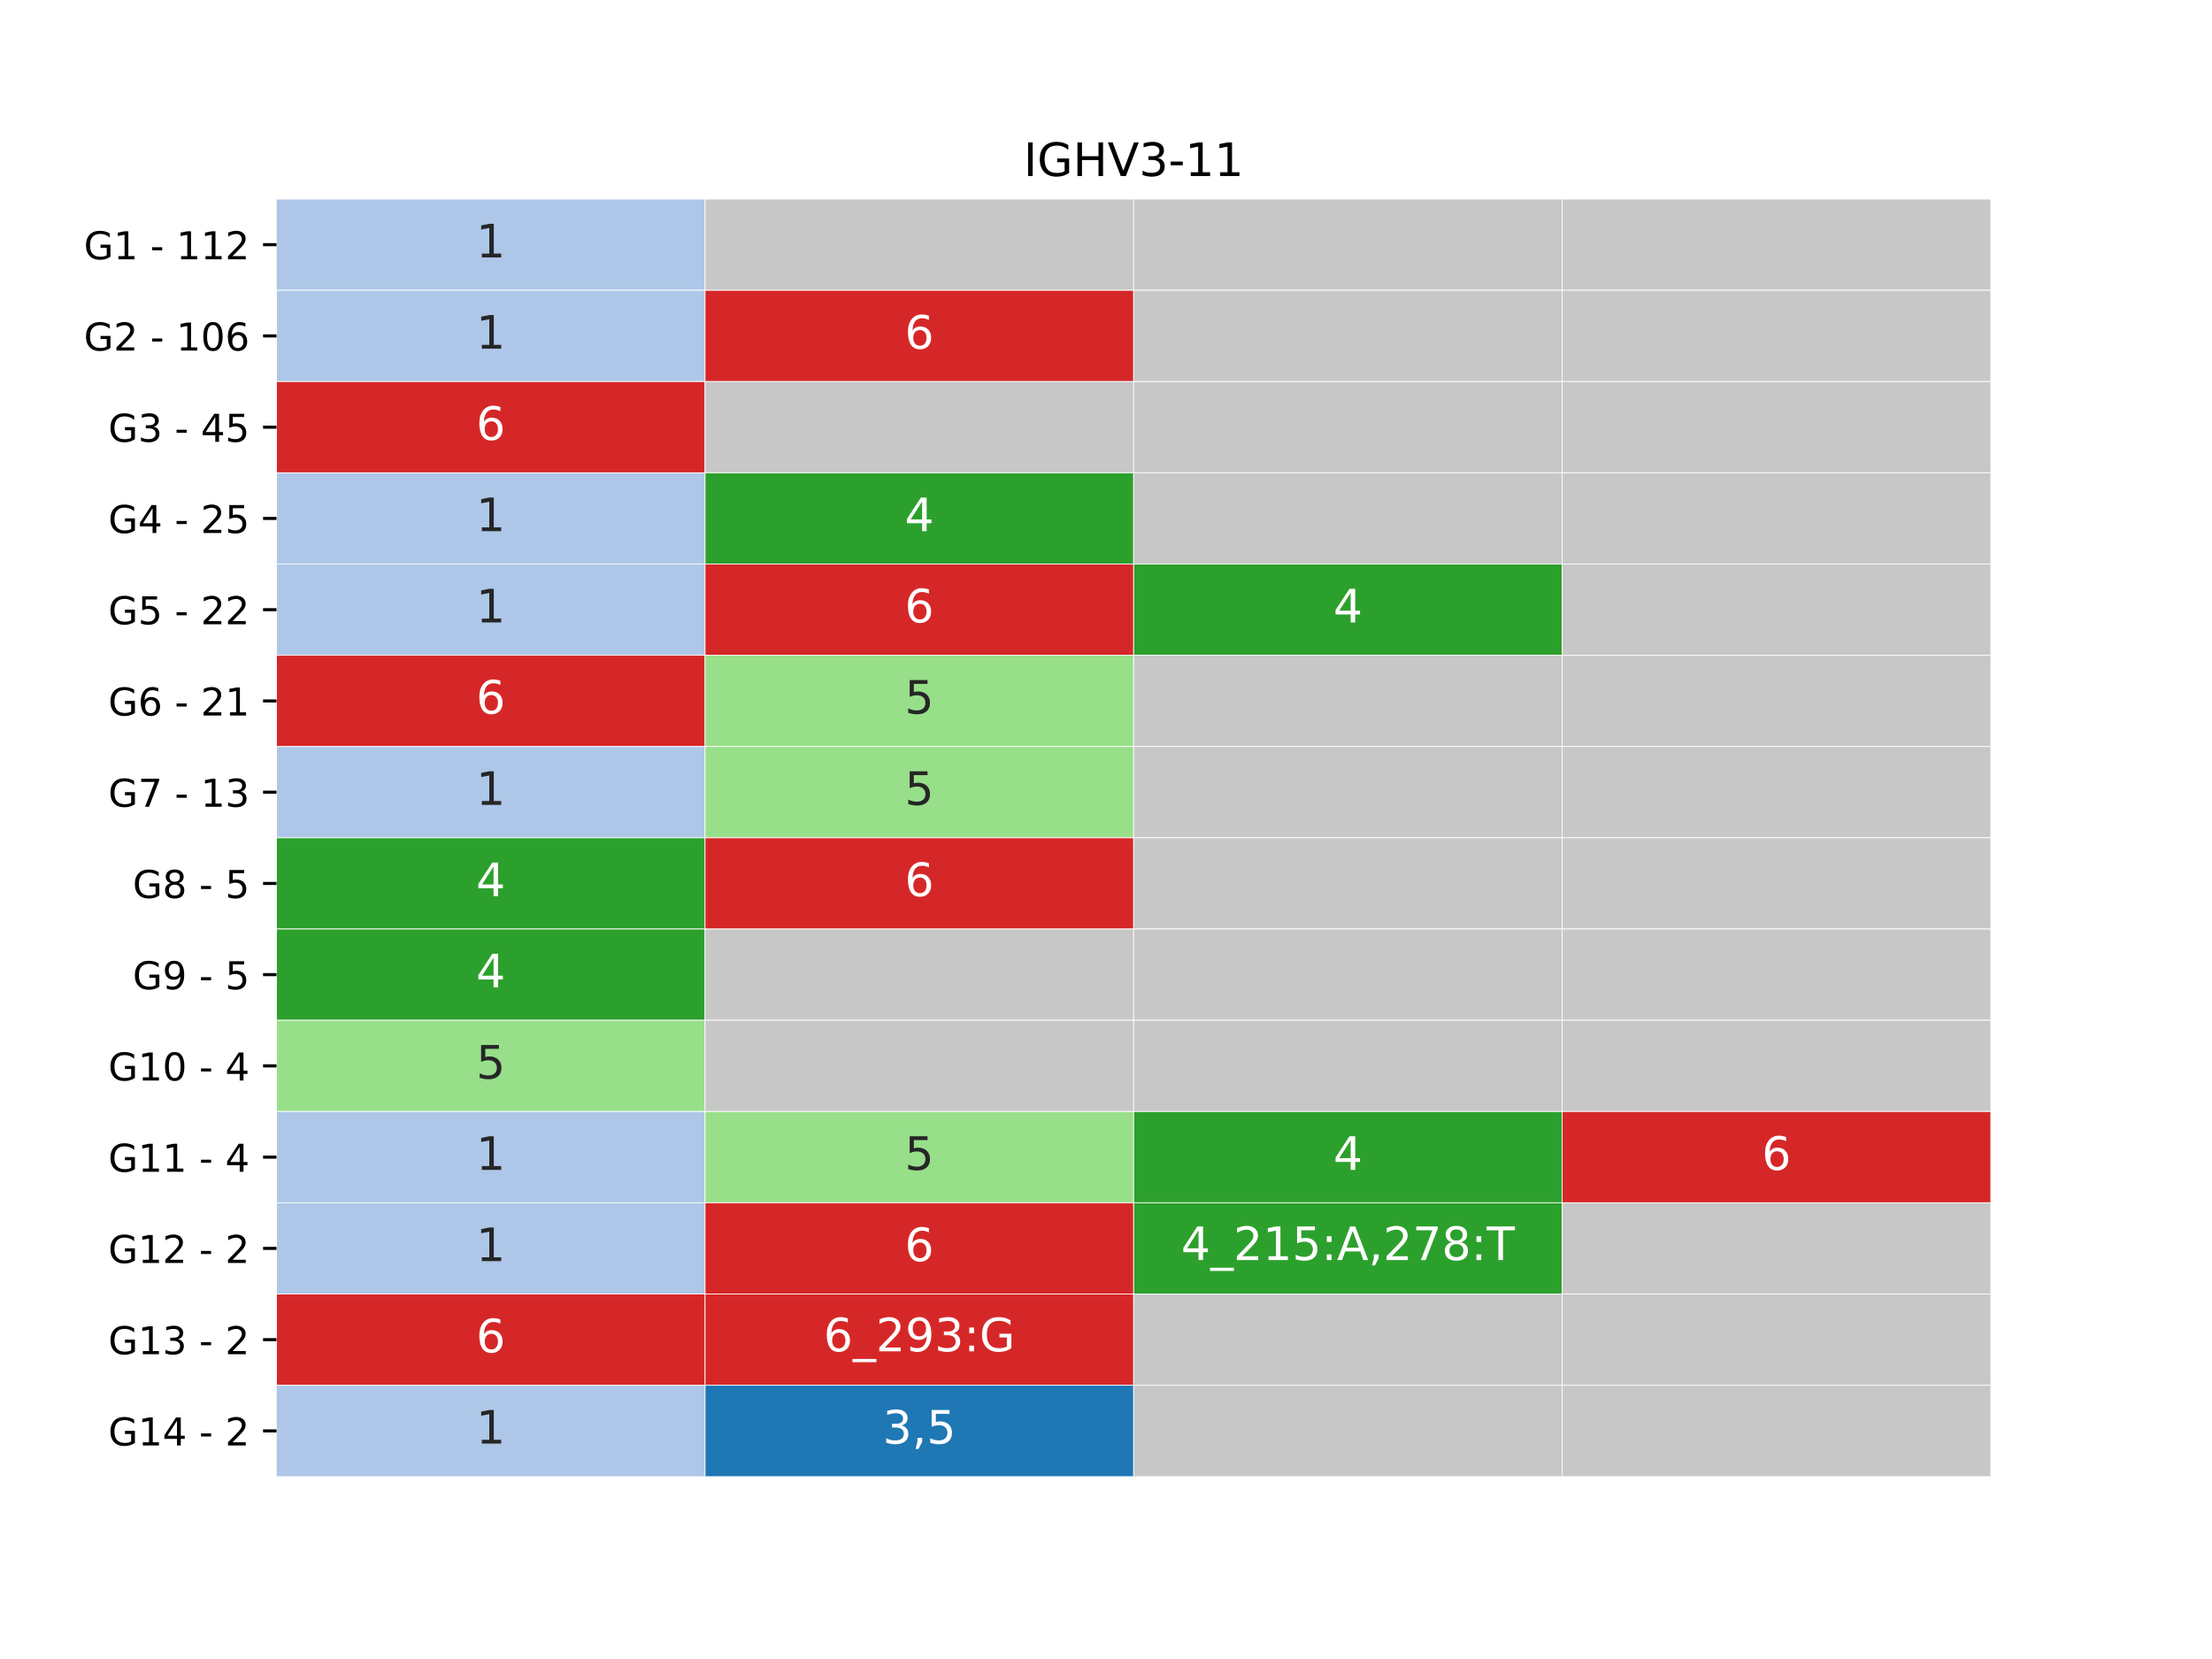 <?xml version="1.0" encoding="utf-8" standalone="no"?>
<!DOCTYPE svg PUBLIC "-//W3C//DTD SVG 1.1//EN"
  "http://www.w3.org/Graphics/SVG/1.1/DTD/svg11.dtd">
<!-- Created with matplotlib (https://matplotlib.org/) -->
<svg height="432pt" version="1.1" viewBox="0 0 576 432" width="576pt" xmlns="http://www.w3.org/2000/svg" xmlns:xlink="http://www.w3.org/1999/xlink">
 <defs>
  <style type="text/css">*{stroke-linecap:butt;stroke-linejoin:round;}</style>
 </defs>
 <g id="figure_1">
  <g id="patch_1">
   <path d="M 0 432 
L 576 432 
L 576 0 
L 0 0 
z
" style="fill:#ffffff;"/>
  </g>
  <g id="axes_1">
   <g id="patch_2">
    <path d="M 72 384.48 
L 518.4 384.48 
L 518.4 51.84 
L 72 51.84 
z
" style="fill:#ffffff;"/>
   </g>
   <g id="QuadMesh_1">
    <path clip-path="url(#p401853ed03)" d="M 72 51.84 
L 183.6 51.84 
L 183.6 75.6 
L 72 75.6 
L 72 51.84 
" style="fill:#aec7e8;stroke:#ffffff;stroke-width:0.2;"/>
    <path clip-path="url(#p401853ed03)" d="M 183.6 51.84 
L 295.2 51.84 
L 295.2 75.6 
L 183.6 75.6 
L 183.6 51.84 
" style="fill:#c7c7c7;stroke:#ffffff;stroke-width:0.2;"/>
    <path clip-path="url(#p401853ed03)" d="M 295.2 51.84 
L 406.8 51.84 
L 406.8 75.6 
L 295.2 75.6 
L 295.2 51.84 
" style="fill:#c7c7c7;stroke:#ffffff;stroke-width:0.2;"/>
    <path clip-path="url(#p401853ed03)" d="M 406.8 51.84 
L 518.4 51.84 
L 518.4 75.6 
L 406.8 75.6 
L 406.8 51.84 
" style="fill:#c7c7c7;stroke:#ffffff;stroke-width:0.2;"/>
    <path clip-path="url(#p401853ed03)" d="M 72 75.6 
L 183.6 75.6 
L 183.6 99.36 
L 72 99.36 
L 72 75.6 
" style="fill:#aec7e8;stroke:#ffffff;stroke-width:0.2;"/>
    <path clip-path="url(#p401853ed03)" d="M 183.6 75.6 
L 295.2 75.6 
L 295.2 99.36 
L 183.6 99.36 
L 183.6 75.6 
" style="fill:#d62728;stroke:#ffffff;stroke-width:0.2;"/>
    <path clip-path="url(#p401853ed03)" d="M 295.2 75.6 
L 406.8 75.6 
L 406.8 99.36 
L 295.2 99.36 
L 295.2 75.6 
" style="fill:#c7c7c7;stroke:#ffffff;stroke-width:0.2;"/>
    <path clip-path="url(#p401853ed03)" d="M 406.8 75.6 
L 518.4 75.6 
L 518.4 99.36 
L 406.8 99.36 
L 406.8 75.6 
" style="fill:#c7c7c7;stroke:#ffffff;stroke-width:0.2;"/>
    <path clip-path="url(#p401853ed03)" d="M 72 99.36 
L 183.6 99.36 
L 183.6 123.12 
L 72 123.12 
L 72 99.36 
" style="fill:#d62728;stroke:#ffffff;stroke-width:0.2;"/>
    <path clip-path="url(#p401853ed03)" d="M 183.6 99.36 
L 295.2 99.36 
L 295.2 123.12 
L 183.6 123.12 
L 183.6 99.36 
" style="fill:#c7c7c7;stroke:#ffffff;stroke-width:0.2;"/>
    <path clip-path="url(#p401853ed03)" d="M 295.2 99.36 
L 406.8 99.36 
L 406.8 123.12 
L 295.2 123.12 
L 295.2 99.36 
" style="fill:#c7c7c7;stroke:#ffffff;stroke-width:0.2;"/>
    <path clip-path="url(#p401853ed03)" d="M 406.8 99.36 
L 518.4 99.36 
L 518.4 123.12 
L 406.8 123.12 
L 406.8 99.36 
" style="fill:#c7c7c7;stroke:#ffffff;stroke-width:0.2;"/>
    <path clip-path="url(#p401853ed03)" d="M 72 123.12 
L 183.6 123.12 
L 183.6 146.88 
L 72 146.88 
L 72 123.12 
" style="fill:#aec7e8;stroke:#ffffff;stroke-width:0.2;"/>
    <path clip-path="url(#p401853ed03)" d="M 183.6 123.12 
L 295.2 123.12 
L 295.2 146.88 
L 183.6 146.88 
L 183.6 123.12 
" style="fill:#2ca02c;stroke:#ffffff;stroke-width:0.2;"/>
    <path clip-path="url(#p401853ed03)" d="M 295.2 123.12 
L 406.8 123.12 
L 406.8 146.88 
L 295.2 146.88 
L 295.2 123.12 
" style="fill:#c7c7c7;stroke:#ffffff;stroke-width:0.2;"/>
    <path clip-path="url(#p401853ed03)" d="M 406.8 123.12 
L 518.4 123.12 
L 518.4 146.88 
L 406.8 146.88 
L 406.8 123.12 
" style="fill:#c7c7c7;stroke:#ffffff;stroke-width:0.2;"/>
    <path clip-path="url(#p401853ed03)" d="M 72 146.88 
L 183.6 146.88 
L 183.6 170.64 
L 72 170.64 
L 72 146.88 
" style="fill:#aec7e8;stroke:#ffffff;stroke-width:0.2;"/>
    <path clip-path="url(#p401853ed03)" d="M 183.6 146.88 
L 295.2 146.88 
L 295.2 170.64 
L 183.6 170.64 
L 183.6 146.88 
" style="fill:#d62728;stroke:#ffffff;stroke-width:0.2;"/>
    <path clip-path="url(#p401853ed03)" d="M 295.2 146.88 
L 406.8 146.88 
L 406.8 170.64 
L 295.2 170.64 
L 295.2 146.88 
" style="fill:#2ca02c;stroke:#ffffff;stroke-width:0.2;"/>
    <path clip-path="url(#p401853ed03)" d="M 406.8 146.88 
L 518.4 146.88 
L 518.4 170.64 
L 406.8 170.64 
L 406.8 146.88 
" style="fill:#c7c7c7;stroke:#ffffff;stroke-width:0.2;"/>
    <path clip-path="url(#p401853ed03)" d="M 72 170.64 
L 183.6 170.64 
L 183.6 194.4 
L 72 194.4 
L 72 170.64 
" style="fill:#d62728;stroke:#ffffff;stroke-width:0.2;"/>
    <path clip-path="url(#p401853ed03)" d="M 183.6 170.64 
L 295.2 170.64 
L 295.2 194.4 
L 183.6 194.4 
L 183.6 170.64 
" style="fill:#98df8a;stroke:#ffffff;stroke-width:0.2;"/>
    <path clip-path="url(#p401853ed03)" d="M 295.2 170.64 
L 406.8 170.64 
L 406.8 194.4 
L 295.2 194.4 
L 295.2 170.64 
" style="fill:#c7c7c7;stroke:#ffffff;stroke-width:0.2;"/>
    <path clip-path="url(#p401853ed03)" d="M 406.8 170.64 
L 518.4 170.64 
L 518.4 194.4 
L 406.8 194.4 
L 406.8 170.64 
" style="fill:#c7c7c7;stroke:#ffffff;stroke-width:0.2;"/>
    <path clip-path="url(#p401853ed03)" d="M 72 194.4 
L 183.6 194.4 
L 183.6 218.16 
L 72 218.16 
L 72 194.4 
" style="fill:#aec7e8;stroke:#ffffff;stroke-width:0.2;"/>
    <path clip-path="url(#p401853ed03)" d="M 183.6 194.4 
L 295.2 194.4 
L 295.2 218.16 
L 183.6 218.16 
L 183.6 194.4 
" style="fill:#98df8a;stroke:#ffffff;stroke-width:0.2;"/>
    <path clip-path="url(#p401853ed03)" d="M 295.2 194.4 
L 406.8 194.4 
L 406.8 218.16 
L 295.2 218.16 
L 295.2 194.4 
" style="fill:#c7c7c7;stroke:#ffffff;stroke-width:0.2;"/>
    <path clip-path="url(#p401853ed03)" d="M 406.8 194.4 
L 518.4 194.4 
L 518.4 218.16 
L 406.8 218.16 
L 406.8 194.4 
" style="fill:#c7c7c7;stroke:#ffffff;stroke-width:0.2;"/>
    <path clip-path="url(#p401853ed03)" d="M 72 218.16 
L 183.6 218.16 
L 183.6 241.92 
L 72 241.92 
L 72 218.16 
" style="fill:#2ca02c;stroke:#ffffff;stroke-width:0.2;"/>
    <path clip-path="url(#p401853ed03)" d="M 183.6 218.16 
L 295.2 218.16 
L 295.2 241.92 
L 183.6 241.92 
L 183.6 218.16 
" style="fill:#d62728;stroke:#ffffff;stroke-width:0.2;"/>
    <path clip-path="url(#p401853ed03)" d="M 295.2 218.16 
L 406.8 218.16 
L 406.8 241.92 
L 295.2 241.92 
L 295.2 218.16 
" style="fill:#c7c7c7;stroke:#ffffff;stroke-width:0.2;"/>
    <path clip-path="url(#p401853ed03)" d="M 406.8 218.16 
L 518.4 218.16 
L 518.4 241.92 
L 406.8 241.92 
L 406.8 218.16 
" style="fill:#c7c7c7;stroke:#ffffff;stroke-width:0.2;"/>
    <path clip-path="url(#p401853ed03)" d="M 72 241.92 
L 183.6 241.92 
L 183.6 265.68 
L 72 265.68 
L 72 241.92 
" style="fill:#2ca02c;stroke:#ffffff;stroke-width:0.2;"/>
    <path clip-path="url(#p401853ed03)" d="M 183.6 241.92 
L 295.2 241.92 
L 295.2 265.68 
L 183.6 265.68 
L 183.6 241.92 
" style="fill:#c7c7c7;stroke:#ffffff;stroke-width:0.2;"/>
    <path clip-path="url(#p401853ed03)" d="M 295.2 241.92 
L 406.8 241.92 
L 406.8 265.68 
L 295.2 265.68 
L 295.2 241.92 
" style="fill:#c7c7c7;stroke:#ffffff;stroke-width:0.2;"/>
    <path clip-path="url(#p401853ed03)" d="M 406.8 241.92 
L 518.4 241.92 
L 518.4 265.68 
L 406.8 265.68 
L 406.8 241.92 
" style="fill:#c7c7c7;stroke:#ffffff;stroke-width:0.2;"/>
    <path clip-path="url(#p401853ed03)" d="M 72 265.68 
L 183.6 265.68 
L 183.6 289.44 
L 72 289.44 
L 72 265.68 
" style="fill:#98df8a;stroke:#ffffff;stroke-width:0.2;"/>
    <path clip-path="url(#p401853ed03)" d="M 183.6 265.68 
L 295.2 265.68 
L 295.2 289.44 
L 183.6 289.44 
L 183.6 265.68 
" style="fill:#c7c7c7;stroke:#ffffff;stroke-width:0.2;"/>
    <path clip-path="url(#p401853ed03)" d="M 295.2 265.68 
L 406.8 265.68 
L 406.8 289.44 
L 295.2 289.44 
L 295.2 265.68 
" style="fill:#c7c7c7;stroke:#ffffff;stroke-width:0.2;"/>
    <path clip-path="url(#p401853ed03)" d="M 406.8 265.68 
L 518.4 265.68 
L 518.4 289.44 
L 406.8 289.44 
L 406.8 265.68 
" style="fill:#c7c7c7;stroke:#ffffff;stroke-width:0.2;"/>
    <path clip-path="url(#p401853ed03)" d="M 72 289.44 
L 183.6 289.44 
L 183.6 313.2 
L 72 313.2 
L 72 289.44 
" style="fill:#aec7e8;stroke:#ffffff;stroke-width:0.2;"/>
    <path clip-path="url(#p401853ed03)" d="M 183.6 289.44 
L 295.2 289.44 
L 295.2 313.2 
L 183.6 313.2 
L 183.6 289.44 
" style="fill:#98df8a;stroke:#ffffff;stroke-width:0.2;"/>
    <path clip-path="url(#p401853ed03)" d="M 295.2 289.44 
L 406.8 289.44 
L 406.8 313.2 
L 295.2 313.2 
L 295.2 289.44 
" style="fill:#2ca02c;stroke:#ffffff;stroke-width:0.2;"/>
    <path clip-path="url(#p401853ed03)" d="M 406.8 289.44 
L 518.4 289.44 
L 518.4 313.2 
L 406.8 313.2 
L 406.8 289.44 
" style="fill:#d62728;stroke:#ffffff;stroke-width:0.2;"/>
    <path clip-path="url(#p401853ed03)" d="M 72 313.2 
L 183.6 313.2 
L 183.6 336.96 
L 72 336.96 
L 72 313.2 
" style="fill:#aec7e8;stroke:#ffffff;stroke-width:0.2;"/>
    <path clip-path="url(#p401853ed03)" d="M 183.6 313.2 
L 295.2 313.2 
L 295.2 336.96 
L 183.6 336.96 
L 183.6 313.2 
" style="fill:#d62728;stroke:#ffffff;stroke-width:0.2;"/>
    <path clip-path="url(#p401853ed03)" d="M 295.2 313.2 
L 406.8 313.2 
L 406.8 336.96 
L 295.2 336.96 
L 295.2 313.2 
" style="fill:#2ca02c;stroke:#ffffff;stroke-width:0.2;"/>
    <path clip-path="url(#p401853ed03)" d="M 406.8 313.2 
L 518.4 313.2 
L 518.4 336.96 
L 406.8 336.96 
L 406.8 313.2 
" style="fill:#c7c7c7;stroke:#ffffff;stroke-width:0.2;"/>
    <path clip-path="url(#p401853ed03)" d="M 72 336.96 
L 183.6 336.96 
L 183.6 360.72 
L 72 360.72 
L 72 336.96 
" style="fill:#d62728;stroke:#ffffff;stroke-width:0.2;"/>
    <path clip-path="url(#p401853ed03)" d="M 183.6 336.96 
L 295.2 336.96 
L 295.2 360.72 
L 183.6 360.72 
L 183.6 336.96 
" style="fill:#d62728;stroke:#ffffff;stroke-width:0.2;"/>
    <path clip-path="url(#p401853ed03)" d="M 295.2 336.96 
L 406.8 336.96 
L 406.8 360.72 
L 295.2 360.72 
L 295.2 336.96 
" style="fill:#c7c7c7;stroke:#ffffff;stroke-width:0.2;"/>
    <path clip-path="url(#p401853ed03)" d="M 406.8 336.96 
L 518.4 336.96 
L 518.4 360.72 
L 406.8 360.72 
L 406.8 336.96 
" style="fill:#c7c7c7;stroke:#ffffff;stroke-width:0.2;"/>
    <path clip-path="url(#p401853ed03)" d="M 72 360.72 
L 183.6 360.72 
L 183.6 384.48 
L 72 384.48 
L 72 360.72 
" style="fill:#aec7e8;stroke:#ffffff;stroke-width:0.2;"/>
    <path clip-path="url(#p401853ed03)" d="M 183.6 360.72 
L 295.2 360.72 
L 295.2 384.48 
L 183.6 384.48 
L 183.6 360.72 
" style="fill:#1f77b4;stroke:#ffffff;stroke-width:0.2;"/>
    <path clip-path="url(#p401853ed03)" d="M 295.2 360.72 
L 406.8 360.72 
L 406.8 384.48 
L 295.2 384.48 
L 295.2 360.72 
" style="fill:#c7c7c7;stroke:#ffffff;stroke-width:0.2;"/>
    <path clip-path="url(#p401853ed03)" d="M 406.8 360.72 
L 518.4 360.72 
L 518.4 384.48 
L 406.8 384.48 
L 406.8 360.72 
" style="fill:#c7c7c7;stroke:#ffffff;stroke-width:0.2;"/>
   </g>
   <g id="matplotlib.axis_1"/>
   <g id="matplotlib.axis_2">
    <g id="ytick_1">
     <g id="line2d_1">
      <defs>
       <path d="M 0 0 
L -3.5 0 
" id="mc65fcff9d4" style="stroke:#000000;stroke-width:0.8;"/>
      </defs>
      <g>
       <use style="stroke:#000000;stroke-width:0.8;" x="72" xlink:href="#mc65fcff9d4" y="63.72"/>
      </g>
     </g>
     <g id="text_1">
      <!-- G1 - 112 -->
      <g transform="translate(21.837 67.519)scale(0.1 -0.1)">
       <defs>
        <path d="M 59.516 10.406 
L 59.516 29.984 
L 43.406 29.984 
L 43.406 38.094 
L 69.281 38.094 
L 69.281 6.781 
Q 63.578 2.734 56.688 0.656 
Q 49.812 -1.422 42 -1.422 
Q 24.906 -1.422 15.25 8.562 
Q 5.609 18.562 5.609 36.375 
Q 5.609 54.25 15.25 64.234 
Q 24.906 74.219 42 74.219 
Q 49.125 74.219 55.547 72.453 
Q 61.969 70.703 67.391 67.281 
L 67.391 56.781 
Q 61.922 61.422 55.766 63.766 
Q 49.609 66.109 42.828 66.109 
Q 29.438 66.109 22.719 58.641 
Q 16.016 51.172 16.016 36.375 
Q 16.016 21.625 22.719 14.156 
Q 29.438 6.688 42.828 6.688 
Q 48.047 6.688 52.141 7.594 
Q 56.25 8.5 59.516 10.406 
z
" id="DejaVuSans-71"/>
        <path d="M 12.406 8.297 
L 28.516 8.297 
L 28.516 63.922 
L 10.984 60.406 
L 10.984 69.391 
L 28.422 72.906 
L 38.281 72.906 
L 38.281 8.297 
L 54.391 8.297 
L 54.391 0 
L 12.406 0 
z
" id="DejaVuSans-49"/>
        <path id="DejaVuSans-32"/>
        <path d="M 4.891 31.391 
L 31.203 31.391 
L 31.203 23.391 
L 4.891 23.391 
z
" id="DejaVuSans-45"/>
        <path d="M 19.188 8.297 
L 53.609 8.297 
L 53.609 0 
L 7.328 0 
L 7.328 8.297 
Q 12.938 14.109 22.625 23.891 
Q 32.328 33.688 34.812 36.531 
Q 39.547 41.844 41.422 45.531 
Q 43.312 49.219 43.312 52.781 
Q 43.312 58.594 39.234 62.25 
Q 35.156 65.922 28.609 65.922 
Q 23.969 65.922 18.812 64.312 
Q 13.672 62.703 7.812 59.422 
L 7.812 69.391 
Q 13.766 71.781 18.938 73 
Q 24.125 74.219 28.422 74.219 
Q 39.75 74.219 46.484 68.547 
Q 53.219 62.891 53.219 53.422 
Q 53.219 48.922 51.531 44.891 
Q 49.859 40.875 45.406 35.406 
Q 44.188 33.984 37.641 27.219 
Q 31.109 20.453 19.188 8.297 
z
" id="DejaVuSans-50"/>
       </defs>
       <use xlink:href="#DejaVuSans-71"/>
       <use x="77.49" xlink:href="#DejaVuSans-49"/>
       <use x="141.113" xlink:href="#DejaVuSans-32"/>
       <use x="172.9" xlink:href="#DejaVuSans-45"/>
       <use x="208.984" xlink:href="#DejaVuSans-32"/>
       <use x="240.771" xlink:href="#DejaVuSans-49"/>
       <use x="304.395" xlink:href="#DejaVuSans-49"/>
       <use x="368.018" xlink:href="#DejaVuSans-50"/>
      </g>
     </g>
    </g>
    <g id="ytick_2">
     <g id="line2d_2">
      <g>
       <use style="stroke:#000000;stroke-width:0.8;" x="72" xlink:href="#mc65fcff9d4" y="87.48"/>
      </g>
     </g>
     <g id="text_2">
      <!-- G2 - 106 -->
      <g transform="translate(21.837 91.279)scale(0.1 -0.1)">
       <defs>
        <path d="M 31.781 66.406 
Q 24.172 66.406 20.328 58.906 
Q 16.5 51.422 16.5 36.375 
Q 16.5 21.391 20.328 13.891 
Q 24.172 6.391 31.781 6.391 
Q 39.453 6.391 43.281 13.891 
Q 47.125 21.391 47.125 36.375 
Q 47.125 51.422 43.281 58.906 
Q 39.453 66.406 31.781 66.406 
z
M 31.781 74.219 
Q 44.047 74.219 50.516 64.516 
Q 56.984 54.828 56.984 36.375 
Q 56.984 17.969 50.516 8.266 
Q 44.047 -1.422 31.781 -1.422 
Q 19.531 -1.422 13.062 8.266 
Q 6.594 17.969 6.594 36.375 
Q 6.594 54.828 13.062 64.516 
Q 19.531 74.219 31.781 74.219 
z
" id="DejaVuSans-48"/>
        <path d="M 33.016 40.375 
Q 26.375 40.375 22.484 35.828 
Q 18.609 31.297 18.609 23.391 
Q 18.609 15.531 22.484 10.953 
Q 26.375 6.391 33.016 6.391 
Q 39.656 6.391 43.531 10.953 
Q 47.406 15.531 47.406 23.391 
Q 47.406 31.297 43.531 35.828 
Q 39.656 40.375 33.016 40.375 
z
M 52.594 71.297 
L 52.594 62.312 
Q 48.875 64.062 45.094 64.984 
Q 41.312 65.922 37.594 65.922 
Q 27.828 65.922 22.672 59.328 
Q 17.531 52.734 16.797 39.406 
Q 19.672 43.656 24.016 45.922 
Q 28.375 48.188 33.594 48.188 
Q 44.578 48.188 50.953 41.516 
Q 57.328 34.859 57.328 23.391 
Q 57.328 12.156 50.688 5.359 
Q 44.047 -1.422 33.016 -1.422 
Q 20.359 -1.422 13.672 8.266 
Q 6.984 17.969 6.984 36.375 
Q 6.984 53.656 15.188 63.938 
Q 23.391 74.219 37.203 74.219 
Q 40.922 74.219 44.703 73.484 
Q 48.484 72.75 52.594 71.297 
z
" id="DejaVuSans-54"/>
       </defs>
       <use xlink:href="#DejaVuSans-71"/>
       <use x="77.49" xlink:href="#DejaVuSans-50"/>
       <use x="141.113" xlink:href="#DejaVuSans-32"/>
       <use x="172.9" xlink:href="#DejaVuSans-45"/>
       <use x="208.984" xlink:href="#DejaVuSans-32"/>
       <use x="240.771" xlink:href="#DejaVuSans-49"/>
       <use x="304.395" xlink:href="#DejaVuSans-48"/>
       <use x="368.018" xlink:href="#DejaVuSans-54"/>
      </g>
     </g>
    </g>
    <g id="ytick_3">
     <g id="line2d_3">
      <g>
       <use style="stroke:#000000;stroke-width:0.8;" x="72" xlink:href="#mc65fcff9d4" y="111.24"/>
      </g>
     </g>
     <g id="text_3">
      <!-- G3 - 45 -->
      <g transform="translate(28.2 115.039)scale(0.1 -0.1)">
       <defs>
        <path d="M 40.578 39.312 
Q 47.656 37.797 51.625 33 
Q 55.609 28.219 55.609 21.188 
Q 55.609 10.406 48.188 4.484 
Q 40.766 -1.422 27.094 -1.422 
Q 22.516 -1.422 17.656 -0.516 
Q 12.797 0.391 7.625 2.203 
L 7.625 11.719 
Q 11.719 9.328 16.594 8.109 
Q 21.484 6.891 26.812 6.891 
Q 36.078 6.891 40.938 10.547 
Q 45.797 14.203 45.797 21.188 
Q 45.797 27.641 41.281 31.266 
Q 36.766 34.906 28.719 34.906 
L 20.219 34.906 
L 20.219 43.016 
L 29.109 43.016 
Q 36.375 43.016 40.234 45.922 
Q 44.094 48.828 44.094 54.297 
Q 44.094 59.906 40.109 62.906 
Q 36.141 65.922 28.719 65.922 
Q 24.656 65.922 20.016 65.031 
Q 15.375 64.156 9.812 62.312 
L 9.812 71.094 
Q 15.438 72.656 20.344 73.438 
Q 25.25 74.219 29.594 74.219 
Q 40.828 74.219 47.359 69.109 
Q 53.906 64.016 53.906 55.328 
Q 53.906 49.266 50.438 45.094 
Q 46.969 40.922 40.578 39.312 
z
" id="DejaVuSans-51"/>
        <path d="M 37.797 64.312 
L 12.891 25.391 
L 37.797 25.391 
z
M 35.203 72.906 
L 47.609 72.906 
L 47.609 25.391 
L 58.016 25.391 
L 58.016 17.188 
L 47.609 17.188 
L 47.609 0 
L 37.797 0 
L 37.797 17.188 
L 4.891 17.188 
L 4.891 26.703 
z
" id="DejaVuSans-52"/>
        <path d="M 10.797 72.906 
L 49.516 72.906 
L 49.516 64.594 
L 19.828 64.594 
L 19.828 46.734 
Q 21.969 47.469 24.109 47.828 
Q 26.266 48.188 28.422 48.188 
Q 40.625 48.188 47.75 41.5 
Q 54.891 34.812 54.891 23.391 
Q 54.891 11.625 47.562 5.094 
Q 40.234 -1.422 26.906 -1.422 
Q 22.312 -1.422 17.547 -0.641 
Q 12.797 0.141 7.719 1.703 
L 7.719 11.625 
Q 12.109 9.234 16.797 8.062 
Q 21.484 6.891 26.703 6.891 
Q 35.156 6.891 40.078 11.328 
Q 45.016 15.766 45.016 23.391 
Q 45.016 31 40.078 35.438 
Q 35.156 39.891 26.703 39.891 
Q 22.75 39.891 18.812 39.016 
Q 14.891 38.141 10.797 36.281 
z
" id="DejaVuSans-53"/>
       </defs>
       <use xlink:href="#DejaVuSans-71"/>
       <use x="77.49" xlink:href="#DejaVuSans-51"/>
       <use x="141.113" xlink:href="#DejaVuSans-32"/>
       <use x="172.9" xlink:href="#DejaVuSans-45"/>
       <use x="208.984" xlink:href="#DejaVuSans-32"/>
       <use x="240.771" xlink:href="#DejaVuSans-52"/>
       <use x="304.395" xlink:href="#DejaVuSans-53"/>
      </g>
     </g>
    </g>
    <g id="ytick_4">
     <g id="line2d_4">
      <g>
       <use style="stroke:#000000;stroke-width:0.8;" x="72" xlink:href="#mc65fcff9d4" y="135"/>
      </g>
     </g>
     <g id="text_4">
      <!-- G4 - 25 -->
      <g transform="translate(28.2 138.799)scale(0.1 -0.1)">
       <use xlink:href="#DejaVuSans-71"/>
       <use x="77.49" xlink:href="#DejaVuSans-52"/>
       <use x="141.113" xlink:href="#DejaVuSans-32"/>
       <use x="172.9" xlink:href="#DejaVuSans-45"/>
       <use x="208.984" xlink:href="#DejaVuSans-32"/>
       <use x="240.771" xlink:href="#DejaVuSans-50"/>
       <use x="304.395" xlink:href="#DejaVuSans-53"/>
      </g>
     </g>
    </g>
    <g id="ytick_5">
     <g id="line2d_5">
      <g>
       <use style="stroke:#000000;stroke-width:0.8;" x="72" xlink:href="#mc65fcff9d4" y="158.76"/>
      </g>
     </g>
     <g id="text_5">
      <!-- G5 - 22 -->
      <g transform="translate(28.2 162.559)scale(0.1 -0.1)">
       <use xlink:href="#DejaVuSans-71"/>
       <use x="77.49" xlink:href="#DejaVuSans-53"/>
       <use x="141.113" xlink:href="#DejaVuSans-32"/>
       <use x="172.9" xlink:href="#DejaVuSans-45"/>
       <use x="208.984" xlink:href="#DejaVuSans-32"/>
       <use x="240.771" xlink:href="#DejaVuSans-50"/>
       <use x="304.395" xlink:href="#DejaVuSans-50"/>
      </g>
     </g>
    </g>
    <g id="ytick_6">
     <g id="line2d_6">
      <g>
       <use style="stroke:#000000;stroke-width:0.8;" x="72" xlink:href="#mc65fcff9d4" y="182.52"/>
      </g>
     </g>
     <g id="text_6">
      <!-- G6 - 21 -->
      <g transform="translate(28.2 186.319)scale(0.1 -0.1)">
       <use xlink:href="#DejaVuSans-71"/>
       <use x="77.49" xlink:href="#DejaVuSans-54"/>
       <use x="141.113" xlink:href="#DejaVuSans-32"/>
       <use x="172.9" xlink:href="#DejaVuSans-45"/>
       <use x="208.984" xlink:href="#DejaVuSans-32"/>
       <use x="240.771" xlink:href="#DejaVuSans-50"/>
       <use x="304.395" xlink:href="#DejaVuSans-49"/>
      </g>
     </g>
    </g>
    <g id="ytick_7">
     <g id="line2d_7">
      <g>
       <use style="stroke:#000000;stroke-width:0.8;" x="72" xlink:href="#mc65fcff9d4" y="206.28"/>
      </g>
     </g>
     <g id="text_7">
      <!-- G7 - 13 -->
      <g transform="translate(28.2 210.079)scale(0.1 -0.1)">
       <defs>
        <path d="M 8.203 72.906 
L 55.078 72.906 
L 55.078 68.703 
L 28.609 0 
L 18.312 0 
L 43.219 64.594 
L 8.203 64.594 
z
" id="DejaVuSans-55"/>
       </defs>
       <use xlink:href="#DejaVuSans-71"/>
       <use x="77.49" xlink:href="#DejaVuSans-55"/>
       <use x="141.113" xlink:href="#DejaVuSans-32"/>
       <use x="172.9" xlink:href="#DejaVuSans-45"/>
       <use x="208.984" xlink:href="#DejaVuSans-32"/>
       <use x="240.771" xlink:href="#DejaVuSans-49"/>
       <use x="304.395" xlink:href="#DejaVuSans-51"/>
      </g>
     </g>
    </g>
    <g id="ytick_8">
     <g id="line2d_8">
      <g>
       <use style="stroke:#000000;stroke-width:0.8;" x="72" xlink:href="#mc65fcff9d4" y="230.04"/>
      </g>
     </g>
     <g id="text_8">
      <!-- G8 - 5 -->
      <g transform="translate(34.562 233.839)scale(0.1 -0.1)">
       <defs>
        <path d="M 31.781 34.625 
Q 24.75 34.625 20.719 30.859 
Q 16.703 27.094 16.703 20.516 
Q 16.703 13.922 20.719 10.156 
Q 24.75 6.391 31.781 6.391 
Q 38.812 6.391 42.859 10.172 
Q 46.922 13.969 46.922 20.516 
Q 46.922 27.094 42.891 30.859 
Q 38.875 34.625 31.781 34.625 
z
M 21.922 38.812 
Q 15.578 40.375 12.031 44.719 
Q 8.5 49.078 8.5 55.328 
Q 8.5 64.062 14.719 69.141 
Q 20.953 74.219 31.781 74.219 
Q 42.672 74.219 48.875 69.141 
Q 55.078 64.062 55.078 55.328 
Q 55.078 49.078 51.531 44.719 
Q 48 40.375 41.703 38.812 
Q 48.828 37.156 52.797 32.312 
Q 56.781 27.484 56.781 20.516 
Q 56.781 9.906 50.312 4.234 
Q 43.844 -1.422 31.781 -1.422 
Q 19.734 -1.422 13.25 4.234 
Q 6.781 9.906 6.781 20.516 
Q 6.781 27.484 10.781 32.312 
Q 14.797 37.156 21.922 38.812 
z
M 18.312 54.391 
Q 18.312 48.734 21.844 45.562 
Q 25.391 42.391 31.781 42.391 
Q 38.141 42.391 41.719 45.562 
Q 45.312 48.734 45.312 54.391 
Q 45.312 60.062 41.719 63.234 
Q 38.141 66.406 31.781 66.406 
Q 25.391 66.406 21.844 63.234 
Q 18.312 60.062 18.312 54.391 
z
" id="DejaVuSans-56"/>
       </defs>
       <use xlink:href="#DejaVuSans-71"/>
       <use x="77.49" xlink:href="#DejaVuSans-56"/>
       <use x="141.113" xlink:href="#DejaVuSans-32"/>
       <use x="172.9" xlink:href="#DejaVuSans-45"/>
       <use x="208.984" xlink:href="#DejaVuSans-32"/>
       <use x="240.771" xlink:href="#DejaVuSans-53"/>
      </g>
     </g>
    </g>
    <g id="ytick_9">
     <g id="line2d_9">
      <g>
       <use style="stroke:#000000;stroke-width:0.8;" x="72" xlink:href="#mc65fcff9d4" y="253.8"/>
      </g>
     </g>
     <g id="text_9">
      <!-- G9 - 5 -->
      <g transform="translate(34.562 257.599)scale(0.1 -0.1)">
       <defs>
        <path d="M 10.984 1.516 
L 10.984 10.5 
Q 14.703 8.734 18.5 7.812 
Q 22.312 6.891 25.984 6.891 
Q 35.75 6.891 40.891 13.453 
Q 46.047 20.016 46.781 33.406 
Q 43.953 29.203 39.594 26.953 
Q 35.25 24.703 29.984 24.703 
Q 19.047 24.703 12.672 31.312 
Q 6.297 37.938 6.297 49.422 
Q 6.297 60.641 12.938 67.422 
Q 19.578 74.219 30.609 74.219 
Q 43.266 74.219 49.922 64.516 
Q 56.594 54.828 56.594 36.375 
Q 56.594 19.141 48.406 8.859 
Q 40.234 -1.422 26.422 -1.422 
Q 22.703 -1.422 18.891 -0.688 
Q 15.094 0.047 10.984 1.516 
z
M 30.609 32.422 
Q 37.25 32.422 41.125 36.953 
Q 45.016 41.5 45.016 49.422 
Q 45.016 57.281 41.125 61.844 
Q 37.25 66.406 30.609 66.406 
Q 23.969 66.406 20.094 61.844 
Q 16.219 57.281 16.219 49.422 
Q 16.219 41.5 20.094 36.953 
Q 23.969 32.422 30.609 32.422 
z
" id="DejaVuSans-57"/>
       </defs>
       <use xlink:href="#DejaVuSans-71"/>
       <use x="77.49" xlink:href="#DejaVuSans-57"/>
       <use x="141.113" xlink:href="#DejaVuSans-32"/>
       <use x="172.9" xlink:href="#DejaVuSans-45"/>
       <use x="208.984" xlink:href="#DejaVuSans-32"/>
       <use x="240.771" xlink:href="#DejaVuSans-53"/>
      </g>
     </g>
    </g>
    <g id="ytick_10">
     <g id="line2d_10">
      <g>
       <use style="stroke:#000000;stroke-width:0.8;" x="72" xlink:href="#mc65fcff9d4" y="277.56"/>
      </g>
     </g>
     <g id="text_10">
      <!-- G10 - 4 -->
      <g transform="translate(28.2 281.359)scale(0.1 -0.1)">
       <use xlink:href="#DejaVuSans-71"/>
       <use x="77.49" xlink:href="#DejaVuSans-49"/>
       <use x="141.113" xlink:href="#DejaVuSans-48"/>
       <use x="204.736" xlink:href="#DejaVuSans-32"/>
       <use x="236.523" xlink:href="#DejaVuSans-45"/>
       <use x="272.607" xlink:href="#DejaVuSans-32"/>
       <use x="304.395" xlink:href="#DejaVuSans-52"/>
      </g>
     </g>
    </g>
    <g id="ytick_11">
     <g id="line2d_11">
      <g>
       <use style="stroke:#000000;stroke-width:0.8;" x="72" xlink:href="#mc65fcff9d4" y="301.32"/>
      </g>
     </g>
     <g id="text_11">
      <!-- G11 - 4 -->
      <g transform="translate(28.2 305.119)scale(0.1 -0.1)">
       <use xlink:href="#DejaVuSans-71"/>
       <use x="77.49" xlink:href="#DejaVuSans-49"/>
       <use x="141.113" xlink:href="#DejaVuSans-49"/>
       <use x="204.736" xlink:href="#DejaVuSans-32"/>
       <use x="236.523" xlink:href="#DejaVuSans-45"/>
       <use x="272.607" xlink:href="#DejaVuSans-32"/>
       <use x="304.395" xlink:href="#DejaVuSans-52"/>
      </g>
     </g>
    </g>
    <g id="ytick_12">
     <g id="line2d_12">
      <g>
       <use style="stroke:#000000;stroke-width:0.8;" x="72" xlink:href="#mc65fcff9d4" y="325.08"/>
      </g>
     </g>
     <g id="text_12">
      <!-- G12 - 2 -->
      <g transform="translate(28.2 328.879)scale(0.1 -0.1)">
       <use xlink:href="#DejaVuSans-71"/>
       <use x="77.49" xlink:href="#DejaVuSans-49"/>
       <use x="141.113" xlink:href="#DejaVuSans-50"/>
       <use x="204.736" xlink:href="#DejaVuSans-32"/>
       <use x="236.523" xlink:href="#DejaVuSans-45"/>
       <use x="272.607" xlink:href="#DejaVuSans-32"/>
       <use x="304.395" xlink:href="#DejaVuSans-50"/>
      </g>
     </g>
    </g>
    <g id="ytick_13">
     <g id="line2d_13">
      <g>
       <use style="stroke:#000000;stroke-width:0.8;" x="72" xlink:href="#mc65fcff9d4" y="348.84"/>
      </g>
     </g>
     <g id="text_13">
      <!-- G13 - 2 -->
      <g transform="translate(28.2 352.639)scale(0.1 -0.1)">
       <use xlink:href="#DejaVuSans-71"/>
       <use x="77.49" xlink:href="#DejaVuSans-49"/>
       <use x="141.113" xlink:href="#DejaVuSans-51"/>
       <use x="204.736" xlink:href="#DejaVuSans-32"/>
       <use x="236.523" xlink:href="#DejaVuSans-45"/>
       <use x="272.607" xlink:href="#DejaVuSans-32"/>
       <use x="304.395" xlink:href="#DejaVuSans-50"/>
      </g>
     </g>
    </g>
    <g id="ytick_14">
     <g id="line2d_14">
      <g>
       <use style="stroke:#000000;stroke-width:0.8;" x="72" xlink:href="#mc65fcff9d4" y="372.6"/>
      </g>
     </g>
     <g id="text_14">
      <!-- G14 - 2 -->
      <g transform="translate(28.2 376.399)scale(0.1 -0.1)">
       <use xlink:href="#DejaVuSans-71"/>
       <use x="77.49" xlink:href="#DejaVuSans-49"/>
       <use x="141.113" xlink:href="#DejaVuSans-52"/>
       <use x="204.736" xlink:href="#DejaVuSans-32"/>
       <use x="236.523" xlink:href="#DejaVuSans-45"/>
       <use x="272.607" xlink:href="#DejaVuSans-32"/>
       <use x="304.395" xlink:href="#DejaVuSans-50"/>
      </g>
     </g>
    </g>
   </g>
   <g id="text_15">
    <!-- 1 -->
    <g style="fill:#262626;" transform="translate(123.983 67.031)scale(0.12 -0.12)">
     <use xlink:href="#DejaVuSans-49"/>
    </g>
   </g>
   <g id="text_16">
    <!-- 1 -->
    <g style="fill:#262626;" transform="translate(123.983 90.791)scale(0.12 -0.12)">
     <use xlink:href="#DejaVuSans-49"/>
    </g>
   </g>
   <g id="text_17">
    <!-- 6 -->
    <g style="fill:#ffffff;" transform="translate(235.583 90.791)scale(0.12 -0.12)">
     <use xlink:href="#DejaVuSans-54"/>
    </g>
   </g>
   <g id="text_18">
    <!-- 6 -->
    <g style="fill:#ffffff;" transform="translate(123.983 114.551)scale(0.12 -0.12)">
     <use xlink:href="#DejaVuSans-54"/>
    </g>
   </g>
   <g id="text_19">
    <!-- 1 -->
    <g style="fill:#262626;" transform="translate(123.983 138.311)scale(0.12 -0.12)">
     <use xlink:href="#DejaVuSans-49"/>
    </g>
   </g>
   <g id="text_20">
    <!-- 4 -->
    <g style="fill:#ffffff;" transform="translate(235.583 138.311)scale(0.12 -0.12)">
     <use xlink:href="#DejaVuSans-52"/>
    </g>
   </g>
   <g id="text_21">
    <!-- 1 -->
    <g style="fill:#262626;" transform="translate(123.983 162.071)scale(0.12 -0.12)">
     <use xlink:href="#DejaVuSans-49"/>
    </g>
   </g>
   <g id="text_22">
    <!-- 6 -->
    <g style="fill:#ffffff;" transform="translate(235.583 162.071)scale(0.12 -0.12)">
     <use xlink:href="#DejaVuSans-54"/>
    </g>
   </g>
   <g id="text_23">
    <!-- 4 -->
    <g style="fill:#ffffff;" transform="translate(347.183 162.071)scale(0.12 -0.12)">
     <use xlink:href="#DejaVuSans-52"/>
    </g>
   </g>
   <g id="text_24">
    <!-- 6 -->
    <g style="fill:#ffffff;" transform="translate(123.983 185.831)scale(0.12 -0.12)">
     <use xlink:href="#DejaVuSans-54"/>
    </g>
   </g>
   <g id="text_25">
    <!-- 5 -->
    <g style="fill:#262626;" transform="translate(235.583 185.831)scale(0.12 -0.12)">
     <use xlink:href="#DejaVuSans-53"/>
    </g>
   </g>
   <g id="text_26">
    <!-- 1 -->
    <g style="fill:#262626;" transform="translate(123.983 209.591)scale(0.12 -0.12)">
     <use xlink:href="#DejaVuSans-49"/>
    </g>
   </g>
   <g id="text_27">
    <!-- 5 -->
    <g style="fill:#262626;" transform="translate(235.583 209.591)scale(0.12 -0.12)">
     <use xlink:href="#DejaVuSans-53"/>
    </g>
   </g>
   <g id="text_28">
    <!-- 4 -->
    <g style="fill:#ffffff;" transform="translate(123.983 233.351)scale(0.12 -0.12)">
     <use xlink:href="#DejaVuSans-52"/>
    </g>
   </g>
   <g id="text_29">
    <!-- 6 -->
    <g style="fill:#ffffff;" transform="translate(235.583 233.351)scale(0.12 -0.12)">
     <use xlink:href="#DejaVuSans-54"/>
    </g>
   </g>
   <g id="text_30">
    <!-- 4 -->
    <g style="fill:#ffffff;" transform="translate(123.983 257.111)scale(0.12 -0.12)">
     <use xlink:href="#DejaVuSans-52"/>
    </g>
   </g>
   <g id="text_31">
    <!-- 5 -->
    <g style="fill:#262626;" transform="translate(123.983 280.871)scale(0.12 -0.12)">
     <use xlink:href="#DejaVuSans-53"/>
    </g>
   </g>
   <g id="text_32">
    <!-- 1 -->
    <g style="fill:#262626;" transform="translate(123.983 304.631)scale(0.12 -0.12)">
     <use xlink:href="#DejaVuSans-49"/>
    </g>
   </g>
   <g id="text_33">
    <!-- 5 -->
    <g style="fill:#262626;" transform="translate(235.583 304.631)scale(0.12 -0.12)">
     <use xlink:href="#DejaVuSans-53"/>
    </g>
   </g>
   <g id="text_34">
    <!-- 4 -->
    <g style="fill:#ffffff;" transform="translate(347.183 304.631)scale(0.12 -0.12)">
     <use xlink:href="#DejaVuSans-52"/>
    </g>
   </g>
   <g id="text_35">
    <!-- 6 -->
    <g style="fill:#ffffff;" transform="translate(458.783 304.631)scale(0.12 -0.12)">
     <use xlink:href="#DejaVuSans-54"/>
    </g>
   </g>
   <g id="text_36">
    <!-- 1 -->
    <g style="fill:#262626;" transform="translate(123.983 328.391)scale(0.12 -0.12)">
     <use xlink:href="#DejaVuSans-49"/>
    </g>
   </g>
   <g id="text_37">
    <!-- 6 -->
    <g style="fill:#ffffff;" transform="translate(235.583 328.391)scale(0.12 -0.12)">
     <use xlink:href="#DejaVuSans-54"/>
    </g>
   </g>
   <g id="text_38">
    <!-- 4_215:A,278:T -->
    <g style="fill:#ffffff;" transform="translate(307.559 328.118)scale(0.12 -0.12)">
     <defs>
      <path d="M 50.984 -16.609 
L 50.984 -23.578 
L -0.984 -23.578 
L -0.984 -16.609 
z
" id="DejaVuSans-95"/>
      <path d="M 11.719 12.406 
L 22.016 12.406 
L 22.016 0 
L 11.719 0 
z
M 11.719 51.703 
L 22.016 51.703 
L 22.016 39.312 
L 11.719 39.312 
z
" id="DejaVuSans-58"/>
      <path d="M 34.188 63.188 
L 20.797 26.906 
L 47.609 26.906 
z
M 28.609 72.906 
L 39.797 72.906 
L 67.578 0 
L 57.328 0 
L 50.688 18.703 
L 17.828 18.703 
L 11.188 0 
L 0.781 0 
z
" id="DejaVuSans-65"/>
      <path d="M 11.719 12.406 
L 22.016 12.406 
L 22.016 4 
L 14.016 -11.625 
L 7.719 -11.625 
L 11.719 4 
z
" id="DejaVuSans-44"/>
      <path d="M -0.297 72.906 
L 61.375 72.906 
L 61.375 64.594 
L 35.5 64.594 
L 35.5 0 
L 25.594 0 
L 25.594 64.594 
L -0.297 64.594 
z
" id="DejaVuSans-84"/>
     </defs>
     <use xlink:href="#DejaVuSans-52"/>
     <use x="63.623" xlink:href="#DejaVuSans-95"/>
     <use x="113.623" xlink:href="#DejaVuSans-50"/>
     <use x="177.246" xlink:href="#DejaVuSans-49"/>
     <use x="240.869" xlink:href="#DejaVuSans-53"/>
     <use x="304.492" xlink:href="#DejaVuSans-58"/>
     <use x="338.184" xlink:href="#DejaVuSans-65"/>
     <use x="406.592" xlink:href="#DejaVuSans-44"/>
     <use x="438.379" xlink:href="#DejaVuSans-50"/>
     <use x="502.002" xlink:href="#DejaVuSans-55"/>
     <use x="565.625" xlink:href="#DejaVuSans-56"/>
     <use x="629.248" xlink:href="#DejaVuSans-58"/>
     <use x="662.939" xlink:href="#DejaVuSans-84"/>
    </g>
   </g>
   <g id="text_39">
    <!-- 6 -->
    <g style="fill:#ffffff;" transform="translate(123.983 352.151)scale(0.12 -0.12)">
     <use xlink:href="#DejaVuSans-54"/>
    </g>
   </g>
   <g id="text_40">
    <!-- 6_293:G -->
    <g style="fill:#ffffff;" transform="translate(214.46 351.878)scale(0.12 -0.12)">
     <use xlink:href="#DejaVuSans-54"/>
     <use x="63.623" xlink:href="#DejaVuSans-95"/>
     <use x="113.623" xlink:href="#DejaVuSans-50"/>
     <use x="177.246" xlink:href="#DejaVuSans-57"/>
     <use x="240.869" xlink:href="#DejaVuSans-51"/>
     <use x="304.492" xlink:href="#DejaVuSans-58"/>
     <use x="338.184" xlink:href="#DejaVuSans-71"/>
    </g>
   </g>
   <g id="text_41">
    <!-- 1 -->
    <g style="fill:#262626;" transform="translate(123.983 375.911)scale(0.12 -0.12)">
     <use xlink:href="#DejaVuSans-49"/>
    </g>
   </g>
   <g id="text_42">
    <!-- 3,5 -->
    <g style="fill:#ffffff;" transform="translate(229.858 375.911)scale(0.12 -0.12)">
     <use xlink:href="#DejaVuSans-51"/>
     <use x="63.623" xlink:href="#DejaVuSans-44"/>
     <use x="95.41" xlink:href="#DejaVuSans-53"/>
    </g>
   </g>
   <g id="text_43">
    <!-- IGHV3-11 -->
    <g transform="translate(266.547 45.84)scale(0.12 -0.12)">
     <defs>
      <path d="M 9.812 72.906 
L 19.672 72.906 
L 19.672 0 
L 9.812 0 
z
" id="DejaVuSans-73"/>
      <path d="M 9.812 72.906 
L 19.672 72.906 
L 19.672 43.016 
L 55.516 43.016 
L 55.516 72.906 
L 65.375 72.906 
L 65.375 0 
L 55.516 0 
L 55.516 34.719 
L 19.672 34.719 
L 19.672 0 
L 9.812 0 
z
" id="DejaVuSans-72"/>
      <path d="M 28.609 0 
L 0.781 72.906 
L 11.078 72.906 
L 34.188 11.531 
L 57.328 72.906 
L 67.578 72.906 
L 39.797 0 
z
" id="DejaVuSans-86"/>
     </defs>
     <use xlink:href="#DejaVuSans-73"/>
     <use x="29.492" xlink:href="#DejaVuSans-71"/>
     <use x="106.982" xlink:href="#DejaVuSans-72"/>
     <use x="182.178" xlink:href="#DejaVuSans-86"/>
     <use x="250.586" xlink:href="#DejaVuSans-51"/>
     <use x="314.209" xlink:href="#DejaVuSans-45"/>
     <use x="350.293" xlink:href="#DejaVuSans-49"/>
     <use x="413.916" xlink:href="#DejaVuSans-49"/>
    </g>
   </g>
  </g>
 </g>
 <defs>
  <clipPath id="p401853ed03">
   <rect height="332.64" width="446.4" x="72" y="51.84"/>
  </clipPath>
 </defs>
</svg>
